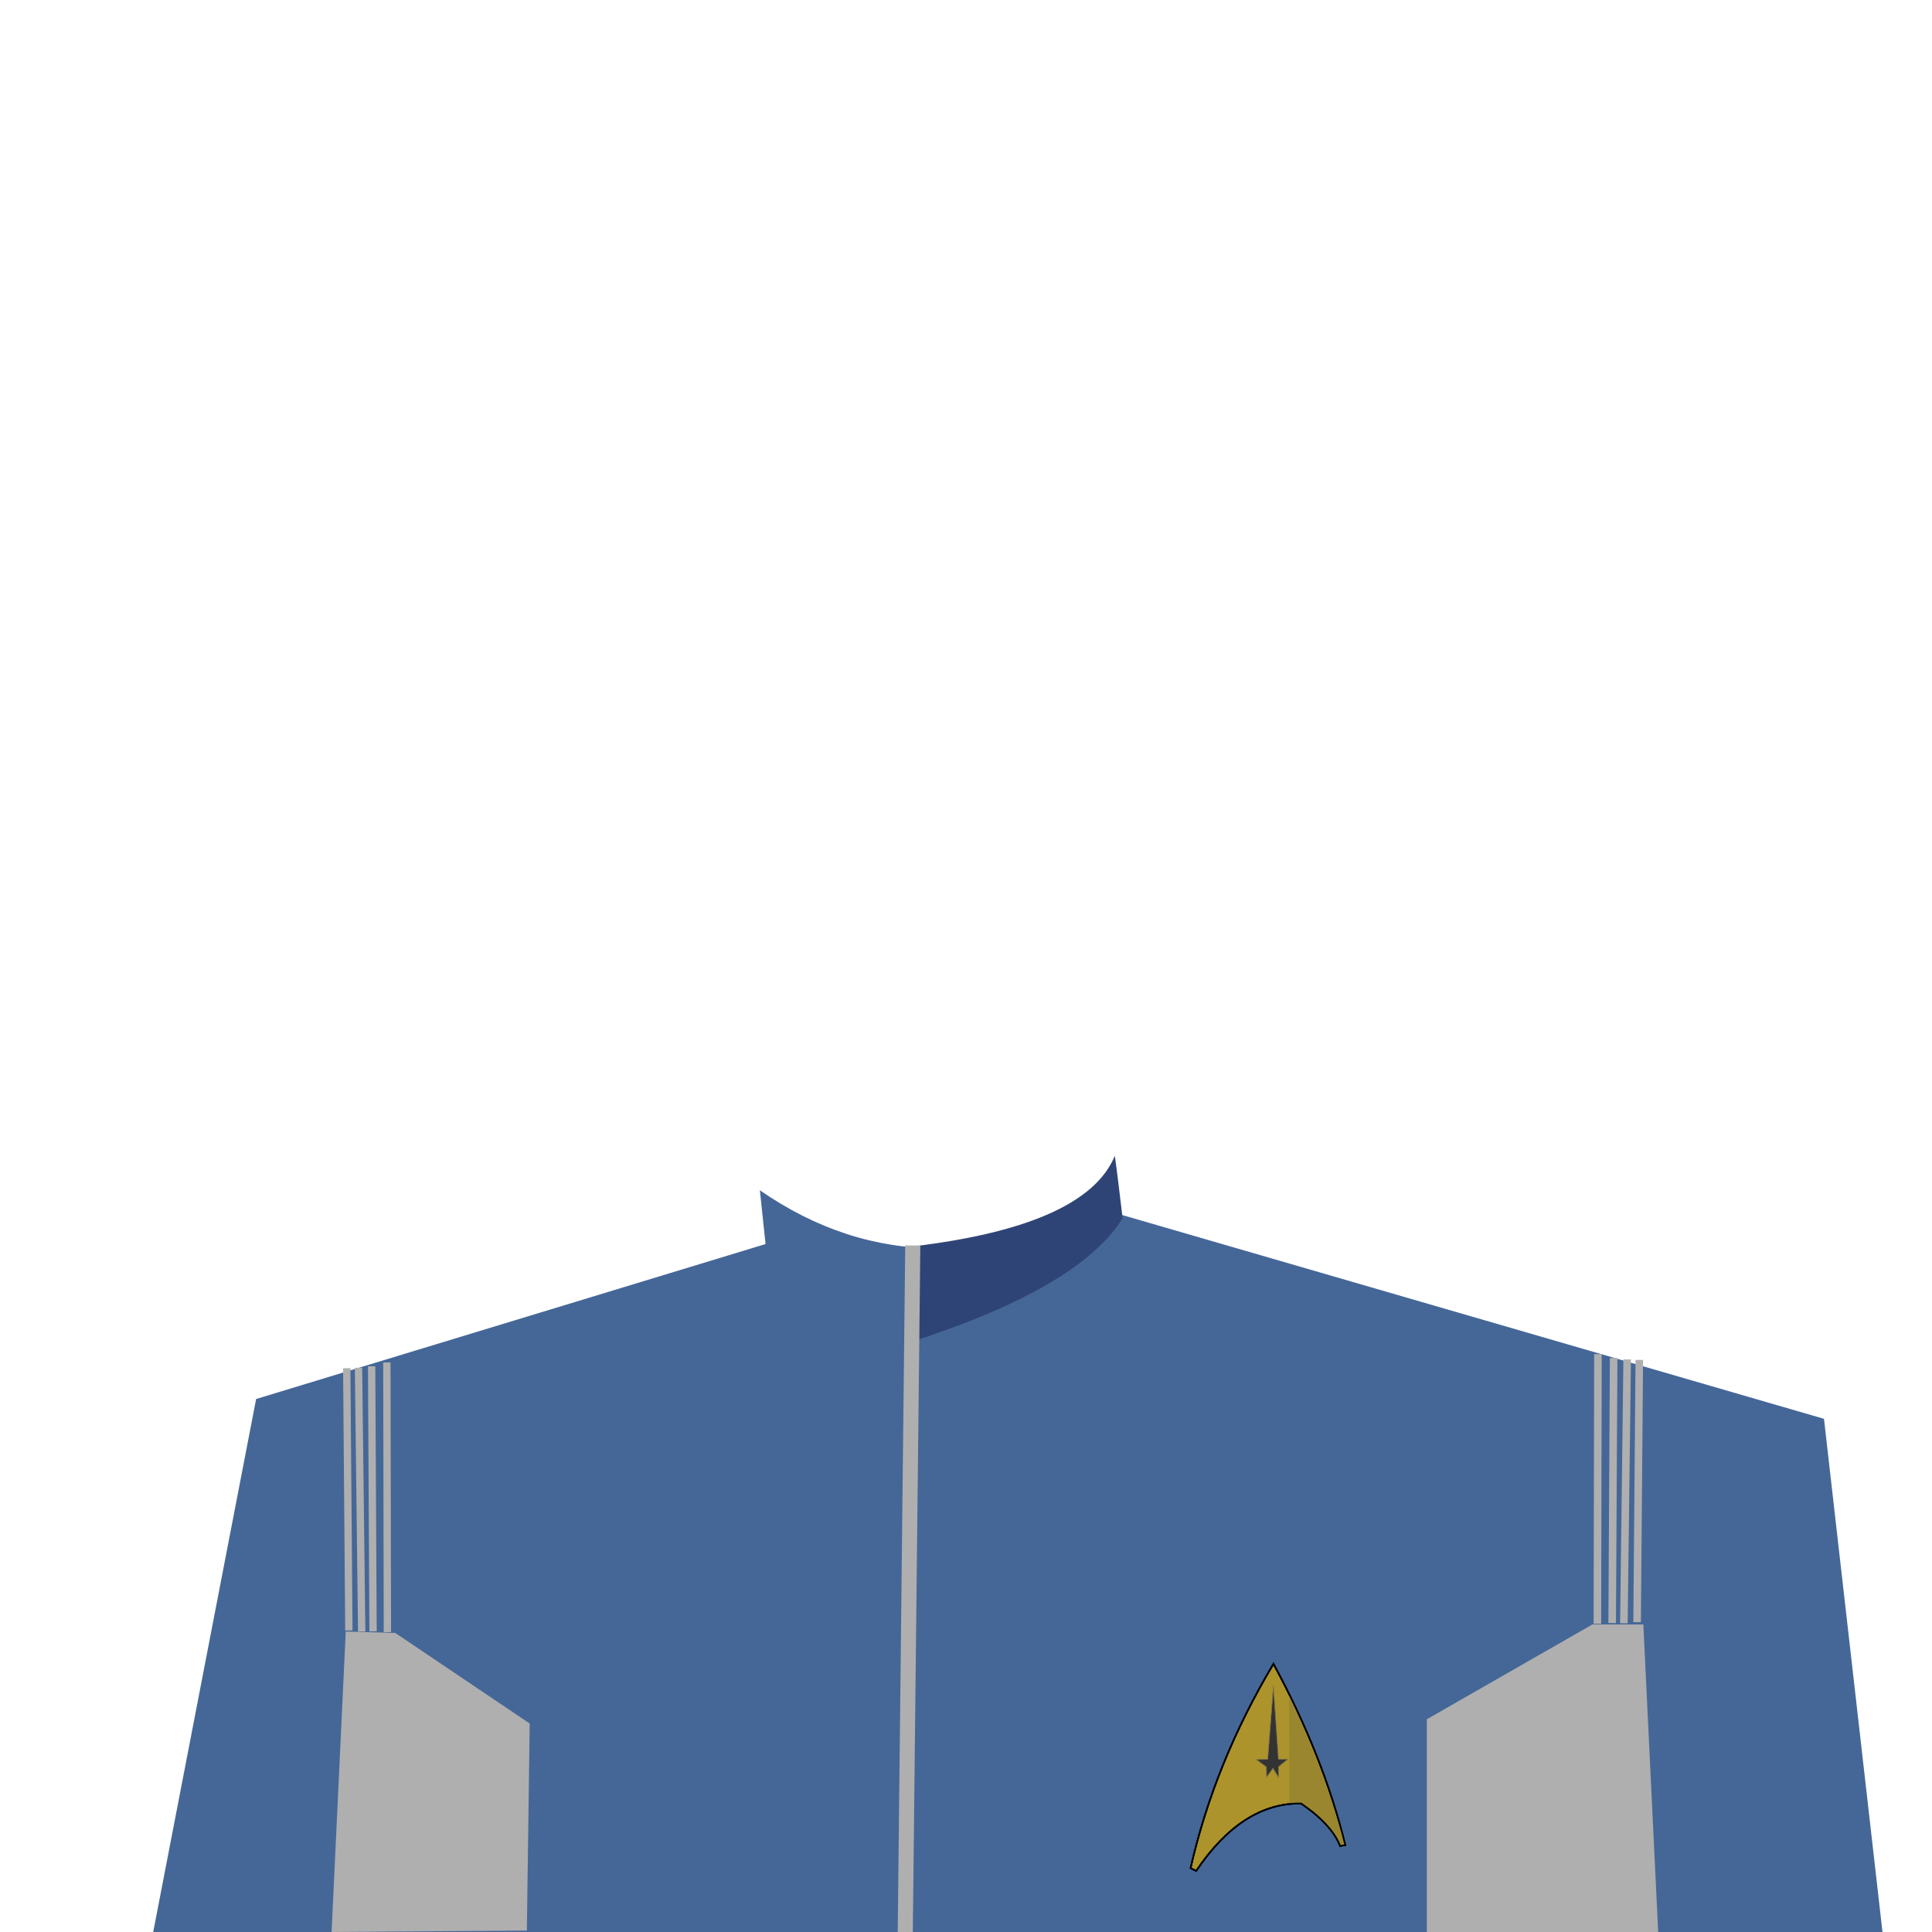 <?xml version="1.0" standalone="no"?>
<!DOCTYPE svg PUBLIC "-//W3C//DTD SVG 20010904//EN" "http://www.w3.org/TR/2001/REC-SVG-20010904/DTD/svg10.dtd">
<!-- Created using Krita: https://krita.org -->
<svg xmlns="http://www.w3.org/2000/svg" 
    xmlns:xlink="http://www.w3.org/1999/xlink"
    xmlns:krita="http://krita.org/namespaces/svg/krita"
    xmlns:sodipodi="http://sodipodi.sourceforge.net/DTD/sodipodi-0.dtd"
    width="512pt"
    height="512pt"
    viewBox="0 0 512 512">
    <style>
        .uniform-color {
            color: #AFAFAF;
        }
    </style>
<defs/>
<path id="shape0" transform="translate(38.625, 313.937)" fill="#456797" fill-rule="evenodd" stroke-opacity="0" stroke="#000000" stroke-width="0" stroke-linecap="square" stroke-linejoin="bevel" d="M162.75 1.5C177.635 11.799 193.347 16.923 209.887 16.872C227.959 16.748 243.685 11.124 257.062 0L255.562 7.125L444.75 62.062L461.25 206.812L0 208.312L29.25 56.812L164.25 15.75Z" sodipodi:nodetypes="cccccccccc"/><path id="shape1" transform="translate(241.578, 306.312)" fill="#2f4476" fill-rule="evenodd" stroke-opacity="0" stroke="#000000" stroke-width="0" stroke-linecap="square" stroke-linejoin="bevel" d="M53.859 0C48.766 12.328 30.969 20.32 0.469 23.977L0 49.266C29.775 39.666 48.416 28.744 55.922 16.5C54.941 8.144 54.253 2.644 53.859 0Z" sodipodi:nodetypes="ccccc"/><g id="group0" transform="translate(423.328, 359.859)" fill="none">
  <path id="shape2" transform="translate(3.922, 1.016)" fill="none" stroke="currentColor" class="uniform-color" stroke-width="2" stroke-linecap="square" stroke-linejoin="miter" stroke-miterlimit="2" d="M0.375 0L0 68.25" sodipodi:nodetypes="cc"/>
  <path id="shape3" transform="translate(7.031, 1.406)" fill="none" stroke="currentColor" class="uniform-color" stroke-width="2" stroke-linecap="square" stroke-linejoin="miter" stroke-miterlimit="2" d="M0.844 0L0 67.922" sodipodi:nodetypes="cc"/>
  <path id="shape4" transform="translate(10.531, 1.531)" fill="none" stroke="currentColor" class="uniform-color" stroke-width="2" stroke-linecap="square" stroke-linejoin="miter" stroke-miterlimit="2" d="M0.562 0L0 67.5" sodipodi:nodetypes="cc"/>
  <path id="shape5" fill="none" stroke="currentColor" class="uniform-color" stroke-width="2" stroke-linecap="square" stroke-linejoin="miter" stroke-miterlimit="2" d="M0.141 0L0 69.469" sodipodi:nodetypes="cc"/>
 </g><g id="group01" transform="matrix(-0.97 0 0 1 102.661 362.061)" fill="none">
  <path id="shape01" transform="translate(3.922, 1.016)" fill="none" stroke="currentColor" class="uniform-color" stroke-width="2" stroke-linecap="square" stroke-linejoin="miter" stroke-miterlimit="2" d="M0.375 0L0 68.25" sodipodi:nodetypes="cc"/>
  <path id="shape11" transform="translate(7.031, 1.406)" fill="none" stroke="currentColor" class="uniform-color" stroke-width="2" stroke-linecap="square" stroke-linejoin="miter" stroke-miterlimit="2" d="M0.844 0L0 67.922" sodipodi:nodetypes="cc"/>
  <path id="shape21" transform="translate(10.531, 1.531)" fill="none" stroke="currentColor" class="uniform-color" stroke-width="2" stroke-linecap="square" stroke-linejoin="miter" stroke-miterlimit="2" d="M0.562 0L0 67.5" sodipodi:nodetypes="cc"/>
  <path id="shape31" fill="none" stroke="currentColor" class="uniform-color" stroke-width="2" stroke-linecap="square" stroke-linejoin="miter" stroke-miterlimit="2" d="M0.141 0L0 69.469" sodipodi:nodetypes="cc"/>
 </g><path id="shape6" transform="translate(239.906, 332.062)" fill="none" stroke="#AFAFAF" stroke-width="4" stroke-linecap="square" stroke-linejoin="miter" stroke-miterlimit="2" d="M1.969 0L0 179.938" sodipodi:nodetypes="cc"/><path id="shape7" transform="translate(87.875, 432.375)" fill="currentColor" class="uniform-color" fill-rule="evenodd" stroke-opacity="0" stroke="#000000" stroke-width="0" stroke-linecap="square" stroke-linejoin="bevel" d="M3.75 0L16.875 0.375L52.5 24.375L51.75 79.25L0 79.625Z" sodipodi:nodetypes="cccccc"/><path id="shape8" transform="translate(378.125, 430.5)" fill="currentColor" class="uniform-color" fill-rule="evenodd" stroke-opacity="0" stroke="#000000" stroke-width="0" stroke-linecap="square" stroke-linejoin="bevel" d="M57.375 0L43.875 0L0 25.125L0 81.5L61.312 81.5Z" sodipodi:nodetypes="cccccc"/><g id="group02" transform="matrix(0.04 0 0 0.04 315.508 440.935)" fill="none">
  <path id="shape02" transform="translate(5.6843418860808e-14, 0.003)" fill="#ad932c" stroke="#000000" stroke-width="10.8" stroke-linecap="square" stroke-linejoin="miter" stroke-miterlimit="2.16" d="M549.065 0C288.677 436.964 105.655 888.013 0 1353.15L36.801 1371.94C240.478 1070.25 472.297 921.381 732.257 925.339C744.677 936.217 931.709 1051.71 990.954 1207.01C997.726 1204.64 1009.01 1202.86 1024.81 1201.65C928.711 808.63 770.128 408.079 549.065 0Z" sodipodi:nodetypes="ccccccc"/>
  <path id="shape12" transform="translate(652.902, 204.38)" fill="#9a862f" fill-rule="evenodd" stroke-opacity="0" stroke="#000000" stroke-width="0" stroke-linecap="square" stroke-linejoin="bevel" d="M0 0L2.43 724.95L82.89 722.25C175.806 769.986 261.576 862.866 340.2 1000.89C357.84 998.37 365.85 997.65 373.41 996.57C290.106 699.93 165.636 367.74 0 0Z" sodipodi:nodetypes="cccccc"/>
  <path id="shape011" transform="translate(435.6, 146.397)" fill="#333333" stroke="#817545" stroke-width="4.32" stroke-linecap="square" stroke-linejoin="miter" stroke-miterlimit="2.16" d="M113.423 0L75.711 485.674L0 487.825L66.303 536.567L68.258 604.979L110.567 545.455L147.546 607.241L148.531 533.963L210.012 484.727L146.717 485.667Z" sodipodi:nodetypes="ccccccccccc"/>
  <path id="shape021" transform="translate(0.558, 0)" fill="none" stroke="#000000" stroke-width="10.8" stroke-linecap="square" stroke-linejoin="miter" stroke-miterlimit="2.16" d="M549.065 0C288.677 436.964 105.655 888.013 0 1353.15L36.801 1371.94C240.478 1070.25 472.297 921.381 732.257 925.339C744.677 936.217 931.709 1051.71 990.954 1207.01C997.726 1204.64 1009.01 1202.86 1024.81 1201.65C928.711 808.63 770.128 408.079 549.065 0Z" sodipodi:nodetypes="ccccccc"/>
 </g>
</svg>
